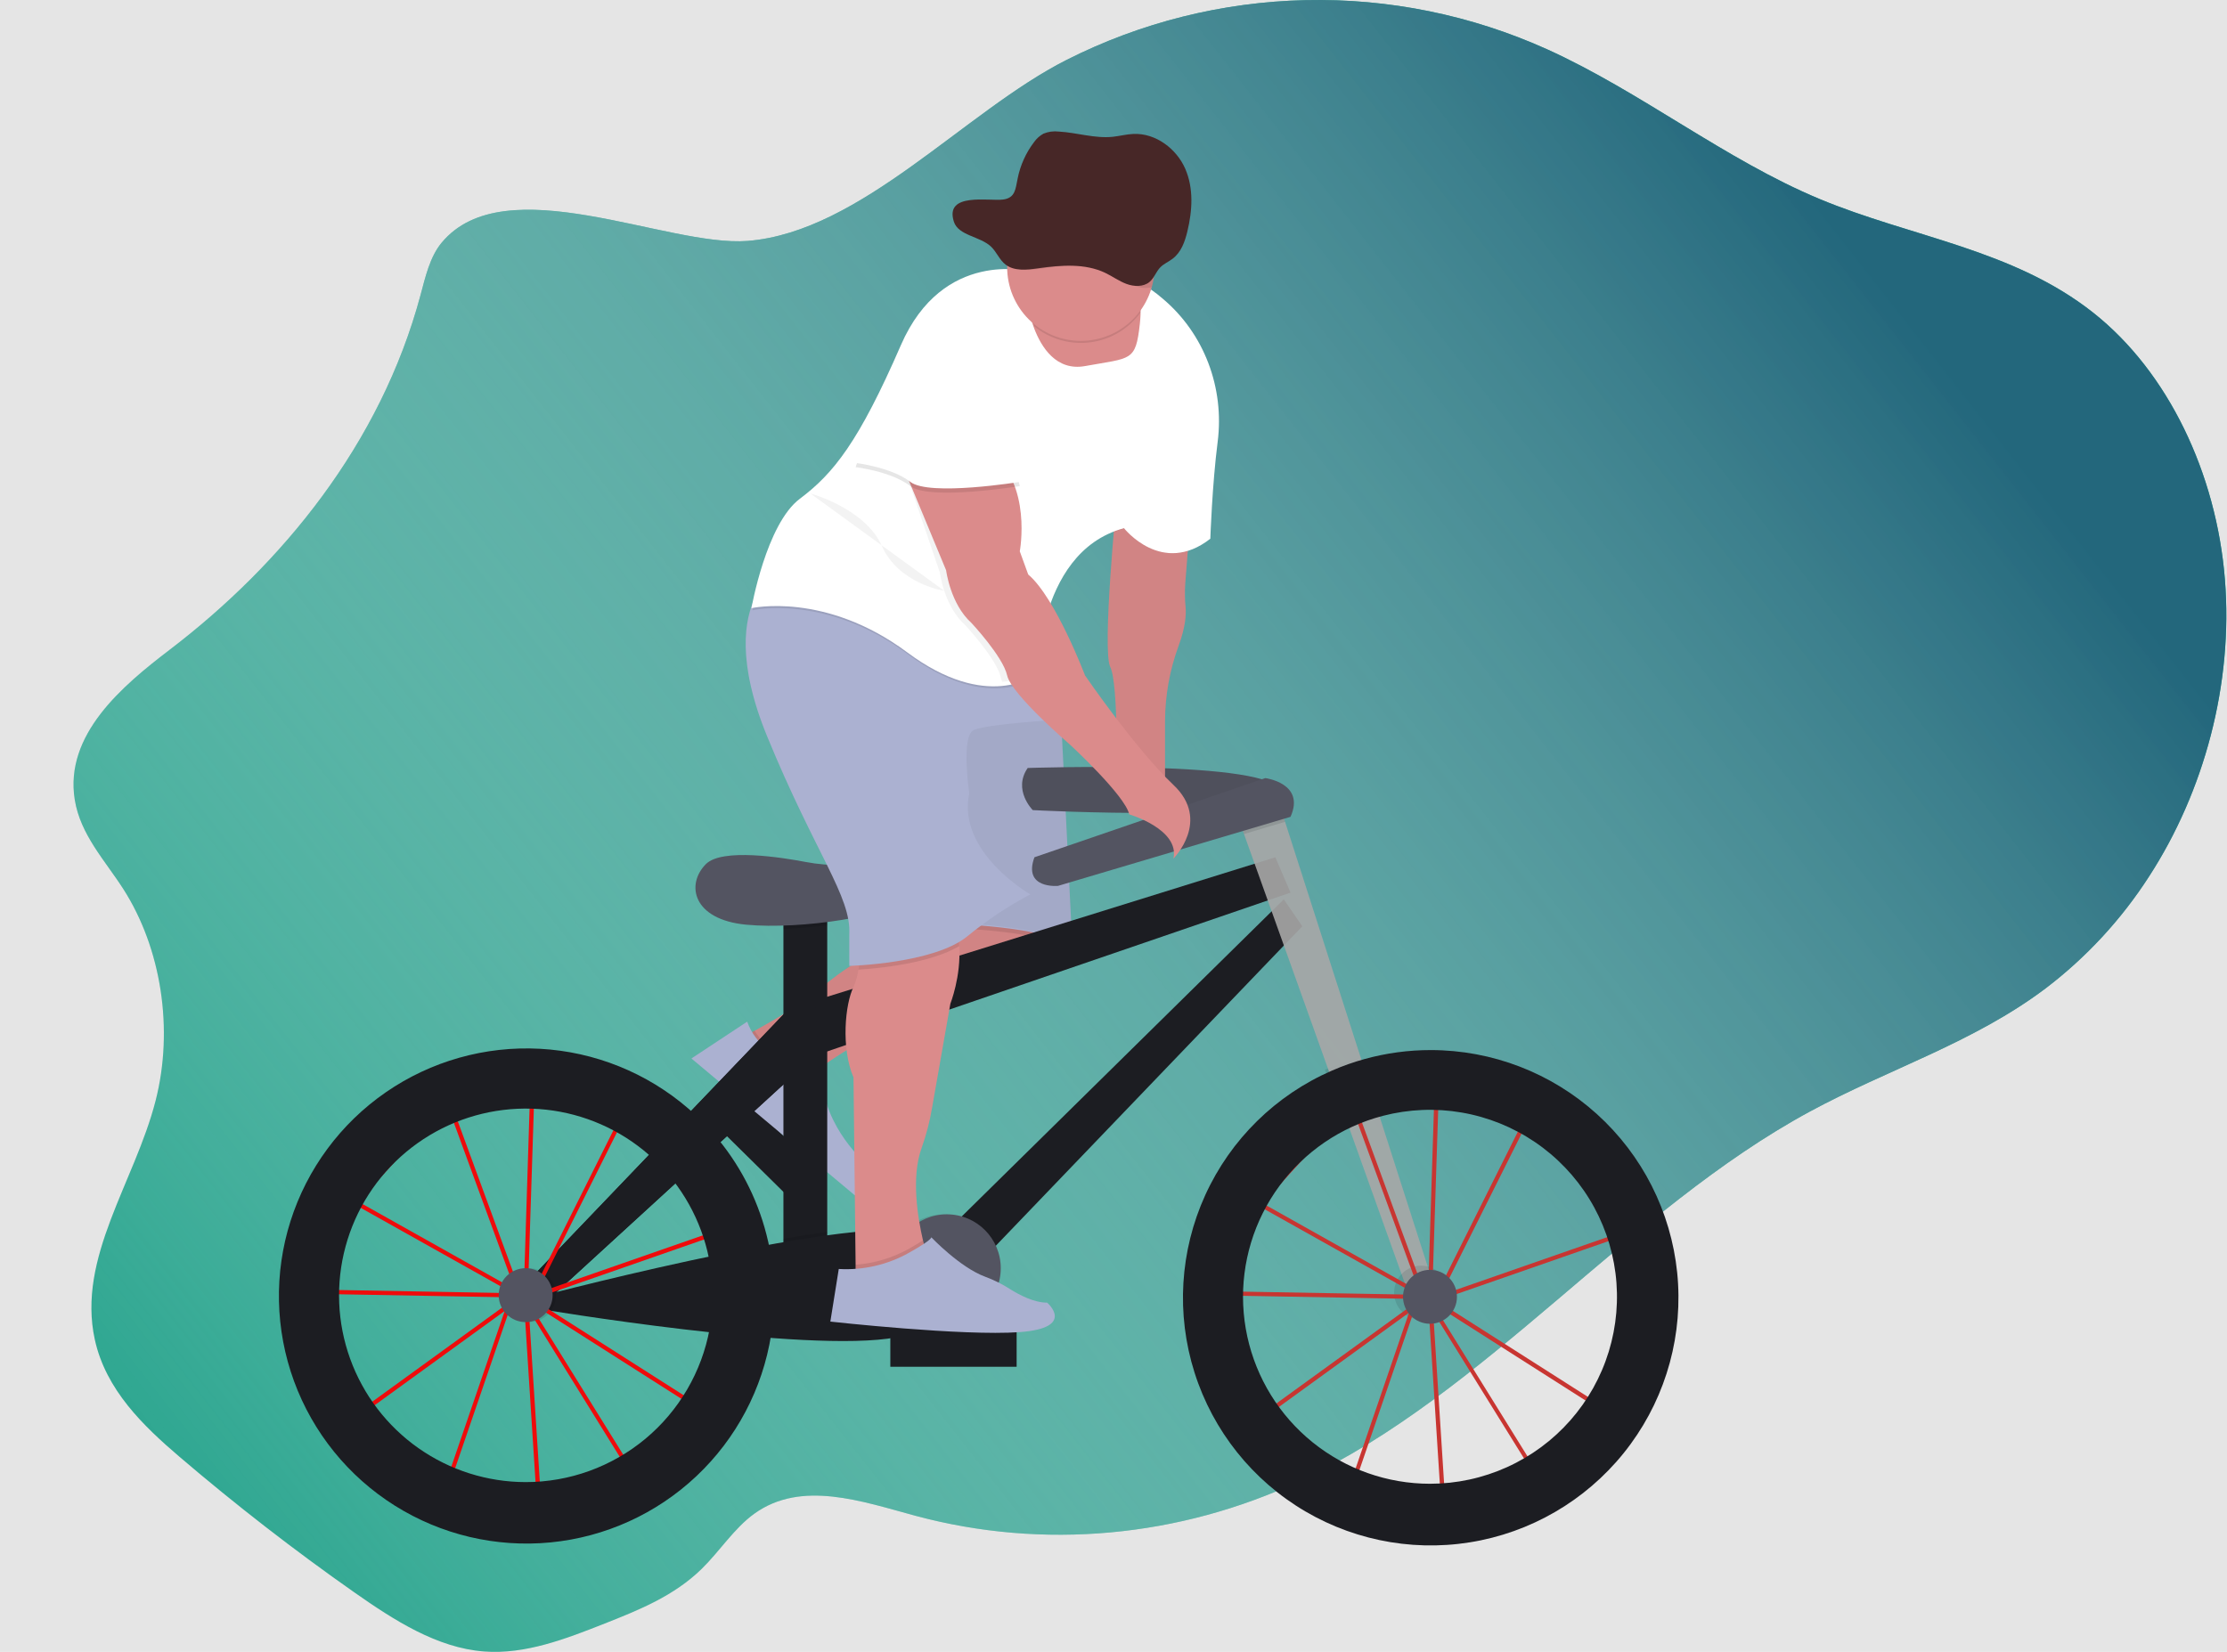 <svg width="1058" height="785" viewBox="0 0 1058 785" fill="none" xmlns="http://www.w3.org/2000/svg">
<rect width="1058" height="785" fill="#E5E5E5"/>
<g id="undraw_Ride_a_bicycle_2yok 1">
<g clip-path="url(#clip0)">
<g id="background">
<g id="Vector">
<path d="M209.73 115.432C204.25 122.082 202.14 131.432 199.78 140.222C180.78 211.062 133.96 268.042 80.64 308.742C58.06 325.982 30.57 349.102 35.51 380.012C38.17 396.612 49.84 408.832 58.51 422.352C76.7 450.662 82.6 489.142 73.93 523.032C64.07 561.592 36.51 597.572 45.04 636.562C50.3 660.562 68.16 677.642 85.33 692.322C112.117 715.209 139.757 736.649 168.25 756.642C187.35 770.042 207.67 783.082 229.93 784.782C249.53 786.282 268.73 778.832 287.34 771.482C303.6 765.052 320.27 758.362 333.4 745.482C341.97 737.072 348.8 726.222 358.32 719.342C380.68 703.182 409.4 713.422 435.04 720.342C495.54 736.582 560.29 730.652 617.86 703.602C706.17 662.102 773.48 574.952 859.86 528.192C897 508.082 937.4 495.602 971.79 469.702C991.165 454.956 1007.82 436.938 1020.99 416.462C1046.99 376.352 1061.05 325.212 1056.99 275.152C1052.93 225.092 1030.18 176.852 994.45 148.592C956.2 118.342 907.89 112.692 864.37 94.532C819.43 75.772 779.45 43.532 734.94 23.402C698.924 7.159 659.728 -0.815 620.228 0.066C580.728 0.947 541.926 10.66 506.67 28.492C458.23 52.992 409.13 110.152 355.18 114.492C316.74 117.492 239.75 79.012 209.73 115.432Z" fill="#2FA791"/>
<path d="M209.73 115.432C204.25 122.082 202.14 131.432 199.78 140.222C180.78 211.062 133.96 268.042 80.64 308.742C58.06 325.982 30.57 349.102 35.51 380.012C38.17 396.612 49.84 408.832 58.51 422.352C76.7 450.662 82.6 489.142 73.93 523.032C64.07 561.592 36.51 597.572 45.04 636.562C50.3 660.562 68.16 677.642 85.33 692.322C112.117 715.209 139.757 736.649 168.25 756.642C187.35 770.042 207.67 783.082 229.93 784.782C249.53 786.282 268.73 778.832 287.34 771.482C303.6 765.052 320.27 758.362 333.4 745.482C341.97 737.072 348.8 726.222 358.32 719.342C380.68 703.182 409.4 713.422 435.04 720.342C495.54 736.582 560.29 730.652 617.86 703.602C706.17 662.102 773.48 574.952 859.86 528.192C897 508.082 937.4 495.602 971.79 469.702C991.165 454.956 1007.82 436.938 1020.99 416.462C1046.99 376.352 1061.05 325.212 1056.99 275.152C1052.93 225.092 1030.18 176.852 994.45 148.592C956.2 118.342 907.89 112.692 864.37 94.532C819.43 75.772 779.45 43.532 734.94 23.402C698.924 7.159 659.728 -0.815 620.228 0.066C580.728 0.947 541.926 10.66 506.67 28.492C458.23 52.992 409.13 110.152 355.18 114.492C316.74 117.492 239.75 79.012 209.73 115.432Z" fill="url(#paint0_linear)"/>
</g>
</g>
<g id="body">
<g id="manonbike">
<path id="Vector_2" d="M387 554.305L344.293 512.161L330.947 525.685L373.654 567.829L387 554.305Z" fill="#1C1D22"/>
<path id="Vector_3" d="M354.48 491.992C354.48 491.992 379.27 478.912 388.85 470.492C394.617 465.446 400.818 460.919 407.38 456.962L438.48 438.032L503.48 433.032L506.48 444.032C506.48 444.032 511.48 460.032 461.48 474.032C411.48 488.032 386.48 510.032 386.48 510.032C386.48 510.032 354.48 520.992 354.48 491.992Z" fill="#DB8B8B"/>
<path id="Vector_4" opacity="0.1" d="M389.13 507.862C387.36 509.212 386.48 509.992 386.48 509.992C386.48 509.992 354.48 520.992 354.48 491.992C354.48 491.992 356.03 491.172 358.48 489.802C360.955 493.833 364.423 497.162 368.551 499.471C372.679 501.78 377.33 502.992 382.06 502.992H385.45L389.13 507.862Z" fill="black"/>
<path id="Vector_5" opacity="0.05" d="M505.54 449.552C502.76 455.442 493.17 465.122 461.48 473.992C420.87 485.362 396.75 501.992 389.13 507.862C387.36 509.212 386.48 509.992 386.48 509.992C386.48 509.992 354.48 520.992 354.48 491.992C354.48 491.992 356.03 491.172 358.48 489.802C365.91 485.732 381.64 476.802 388.82 470.452C394.586 465.405 400.787 460.877 407.35 456.922L438.45 437.992L450.03 437.102L503.45 432.992L506.45 443.992C506.45 443.992 507.15 446.142 505.54 449.552Z" fill="black"/>
<path id="Vector_6" d="M354.98 485.492L328.48 502.992L406.08 567.992C406.08 567.992 417.48 560.992 411.48 552.992C411.48 552.992 391.48 535.992 390.48 511.992L384.48 503.992H381.09C375.358 503.993 369.767 502.213 365.089 498.899C360.412 495.585 356.88 490.9 354.98 485.492Z" fill="#ABB1D1"/>
<path id="Vector_7" opacity="0.1" d="M505.54 449.552C489.54 441.822 450.48 440.992 450.48 440.992L450.06 437.102L503.48 432.992L506.48 443.992C506.48 443.992 507.15 446.142 505.54 449.552Z" fill="black"/>
<path id="Vector_8" d="M450.48 438.992C450.48 438.992 497.48 439.992 509.48 449.992L503.48 328.992H438.48L450.48 438.992Z" fill="#ABB1D1"/>
<path id="Vector_9" opacity="0.05" d="M450.48 438.492C450.48 438.492 497.48 439.492 509.48 449.492L503.48 328.492H438.48L450.48 438.492Z" fill="black"/>
<path id="Vector_10" d="M488.24 364.952C488.24 364.952 605.89 360.952 608.29 376.162C610.69 391.372 490.64 384.962 490.64 384.962C490.64 384.962 481.04 375.352 488.24 364.952Z" fill="#535461"/>
<path id="Vector_11" opacity="0.05" d="M488.24 364.952C488.24 364.952 605.89 360.952 608.29 376.162C610.69 391.372 490.64 384.962 490.64 384.962C490.64 384.962 481.04 375.352 488.24 364.952Z" fill="black"/>
<path id="Vector_12" d="M393 425.782H372.19V606.662H393V425.782Z" fill="#1C1D22"/>
<path id="Vector_13" opacity="0.1" d="M393 425.772V439.702C386.08 440.602 379 441.172 372.19 441.392V425.772H393Z" fill="black"/>
<path id="Vector_14" d="M391.44 410.782C388.52 410.556 385.616 410.166 382.74 409.612C371.46 407.452 343.02 402.922 335.37 410.612C325.77 420.212 328.97 437.022 354.58 439.422C380.19 441.822 424.21 435.422 433.02 425.812C433.02 425.772 417.09 412.752 391.44 410.782Z" fill="#535461"/>
<path id="Vector_15" d="M387.4 475.402L605.9 407.372L613.1 424.182L389 501.012L387.4 475.402Z" fill="#1C1D22"/>
<path id="Vector_16" d="M452.23 582.652L609.9 427.382L618.7 440.182L468.23 597.052L452.23 582.652Z" fill="#1C1D22"/>
<path id="Vector_17" opacity="0.1" d="M653.58 529.852C648.584 531.144 643.712 532.874 639.02 535.022L629.46 508.312C634.477 506.125 639.644 504.297 644.92 502.842L653.58 529.852Z" fill="black"/>
<path id="Vector_18" d="M680.33 608.262L669.13 614.662L590.99 396.332L587.49 386.562L605.9 376.152L610.51 390.532L680.33 608.262Z" fill="#A8A8A8" fill-opacity="0.9"/>
<path id="Vector_19" opacity="0.1" d="M610.51 390.532L590.99 396.332L587.49 386.562L605.9 376.152L610.51 390.532Z" fill="black"/>
<path id="Vector_20" d="M491.44 407.372L601.09 369.752C601.09 369.752 620.3 372.152 613.09 388.162L502.65 420.972C502.65 420.972 485.85 422.572 491.44 407.372Z" fill="#535461"/>
<path id="Vector_21" opacity="0.1" d="M367.79 615.862C367.789 621.996 367.314 628.121 366.37 634.182C356.77 633.492 346.85 632.492 337.13 631.492C339.289 619.601 339.021 607.396 336.34 595.612C345.81 593.612 355.48 591.702 364.92 589.972C366.833 598.469 367.795 607.152 367.79 615.862Z" fill="black"/>
<path id="Vector_22" opacity="0.1" d="M393 585.382V606.652H372.19V588.652C379.39 587.402 386.39 586.292 393 585.382Z" fill="black"/>
<path id="Vector_23" d="M258.54 615.492C258.54 615.492 426.62 571.492 440.22 588.282C453.82 605.072 468.23 627.492 425.85 635.492C383.47 643.492 255.37 621.882 255.37 621.882L258.54 615.492Z" fill="#1C1D22"/>
<path id="Vector_24" opacity="0.1" d="M341.21 541.372L319.85 560.922C316.067 556.066 311.791 551.616 307.09 547.642L327.03 526.812C332.164 531.251 336.908 536.123 341.21 541.372Z" fill="black"/>
<g id="Vector_25">
<path d="M252.94 606.662L378.59 475.402L382.6 505.812L259.34 618.662L252.94 606.662Z" fill="#1C1D22"/>
<path d="M252.94 606.662L378.59 475.402L382.6 505.812L259.34 618.662L252.94 606.662Z" fill="#1C1D22"/>
</g>
<path id="Vector_26" opacity="0.1" d="M251.34 628.272C258.415 628.272 264.15 622.537 264.15 615.462C264.15 608.387 258.415 602.652 251.34 602.652C244.265 602.652 238.53 608.387 238.53 615.462C238.53 622.537 244.265 628.272 251.34 628.272Z" fill="black"/>
<path id="Vector_27" opacity="0.1" d="M675.13 627.072C682.205 627.072 687.94 621.337 687.94 614.262C687.94 607.187 682.205 601.452 675.13 601.452C668.055 601.452 662.32 607.187 662.32 614.262C662.32 621.337 668.055 627.072 675.13 627.072Z" fill="black"/>
<path id="Vector_28" opacity="0.1" d="M448.22 628.272C462.364 628.272 473.83 616.806 473.83 602.662C473.83 588.518 462.364 577.052 448.22 577.052C434.076 577.052 422.61 588.518 422.61 602.662C422.61 616.806 434.076 628.272 448.22 628.272Z" fill="black"/>
<path id="Vector_29" d="M449.83 628.272C463.974 628.272 475.44 616.806 475.44 602.662C475.44 588.518 463.974 577.052 449.83 577.052C435.686 577.052 424.22 588.518 424.22 602.662C424.22 616.806 435.686 628.272 449.83 628.272Z" fill="#535461"/>
<path id="Vector_30" d="M442.992 600.738L442.984 600.744C439.977 602.993 439.362 607.255 441.611 610.262L461.937 637.443C464.186 640.45 468.448 641.065 471.455 638.816L471.463 638.81C474.471 636.561 475.085 632.299 472.836 629.292L452.51 602.111C450.261 599.104 446 598.489 442.992 600.738Z" fill="#6C63FF"/>
<path id="Vector_31" d="M565.48 246.992L563.1 277.102C562.826 280.916 562.876 284.747 563.25 288.552C563.56 291.922 563.25 297.822 559.95 306.822C555.713 318.319 553.523 330.469 553.48 342.722V376.992L530.48 372.992C530.48 372.992 531.48 324.992 527.48 316.992C523.48 308.992 530.48 237.992 530.48 237.992L565.48 246.992Z" fill="#DB8B8B"/>
<path id="Vector_32" opacity="0.05" d="M564.3 261.912L563.1 277.102C562.83 280.913 562.883 284.74 563.26 288.542C563.57 291.912 563.26 297.812 559.96 306.822C555.723 318.319 553.533 330.469 553.49 342.722V376.992L530.49 372.992C530.49 372.992 531.49 324.992 527.49 316.992C524.66 311.322 527.34 274.052 529.15 252.782C529.9 244.032 530.49 237.992 530.49 237.992L565.49 246.992L564.3 261.912Z" fill="black"/>
<path id="Vector_33" d="M451.5 476.992L442.85 526.192C441.759 532.761 440.086 539.22 437.85 545.492C432.78 559.352 436.02 578.782 438.48 589.382C439.57 594.062 440.48 597.022 440.48 597.022L414.48 611.022L406.48 605.022V601.022L405.48 512.022C399.48 498.022 401.48 477.022 405.48 469.022C406.617 466.394 407.417 463.632 407.86 460.802C409.86 450.082 410.48 435.022 410.48 435.022C410.48 435.022 426.48 408.022 445.48 426.022C452.48 432.652 455.14 441.322 455.7 449.622C456.68 463.832 451.5 476.992 451.5 476.992Z" fill="#DB8B8B"/>
<path id="Vector_34" opacity="0.1" d="M455.7 449.592C441.83 457.832 417.7 460.162 407.86 460.772C409.86 450.052 410.48 434.992 410.48 434.992C410.48 434.992 426.48 407.992 445.48 425.992C452.48 432.622 455.14 441.292 455.7 449.592Z" fill="black"/>
<path id="Vector_35" d="M489.48 424.992C478.846 430.655 468.797 437.354 459.48 444.992C443.48 457.992 403.48 458.992 403.48 458.992V443.992C404.48 425.992 387.48 405.992 364.48 349.992C349.79 314.232 353.86 293.992 358.72 283.992C361.48 278.342 364.48 275.992 364.48 275.992L489.48 299.992L493.95 313.392L503.48 341.992C503.48 341.992 468.48 343.992 462.48 346.992C456.48 349.992 460.48 376.992 460.48 376.992C454.48 404.992 489.48 424.992 489.48 424.992Z" fill="#ABB1D1"/>
<path id="Vector_36" opacity="0.1" d="M565.48 246.992L564.3 261.912C546.9 266.912 534.48 250.992 534.48 250.992C532.665 251.479 530.882 252.077 529.14 252.782C529.89 244.032 530.48 237.992 530.48 237.992L565.48 246.992Z" fill="black"/>
<path id="Vector_37" opacity="0.1" d="M493.95 313.392C493.48 318.062 493.48 320.992 493.48 320.992C493.48 320.992 470.48 339.992 431.48 310.992C392.48 281.992 357.48 289.992 357.48 289.992C357.48 289.992 357.89 287.672 358.72 283.992C361.48 278.342 364.48 275.992 364.48 275.992L489.48 299.992L493.95 313.392Z" fill="black"/>
<path id="Vector_38" d="M578.48 210.002C575.87 230.352 575 256.002 575 256.002C552 274.002 534 251.002 534 251.002C512.28 256.832 502.07 275.842 497.26 292.432C494.684 301.406 493.252 310.669 493 320.002C493 320.002 486.92 325.002 475.72 326.002C465.13 326.892 449.95 324.132 431 310.002C392 281.002 357 289.002 357 289.002C357 289.002 364 249.002 380 237.002C396 225.002 408 210.002 428 164.002C448 118.002 489 129.002 489 129.002C489 129.002 491 120.002 528 129.002C537.012 131.364 545.354 135.783 552.37 141.912C572.16 158.552 581.76 184.362 578.48 210.002Z" fill="white"/>
<path id="Vector_39" d="M541.85 149.492C541.8 150.822 541.69 152.302 541.51 153.952C539.51 171.952 537.51 169.952 515.51 173.952C501.83 176.442 494.72 165.012 491.3 156.012C490.062 152.752 489.128 149.384 488.51 145.952L536.51 137.952C536.51 137.952 542.26 136.342 541.85 149.492Z" fill="#DB8B8B"/>
<path id="Vector_40" opacity="0.05" d="M497.74 290.422C495.164 299.396 493.732 308.659 493.48 317.992C493.48 317.992 487.4 322.992 476.2 323.992C475.884 323.355 475.643 322.684 475.48 321.992C473.48 312.992 458.48 296.992 458.48 296.992C448.48 287.992 446.48 271.992 446.48 271.992L429.98 223.492L424.48 218.992C424.48 218.992 447.48 200.992 467.48 215.992C487.48 230.992 481.48 262.992 481.48 262.992L485.48 273.992C489.63 277.492 493.85 283.662 497.74 290.422Z" fill="black"/>
<path id="Vector_41" d="M427.48 217.992L449.48 270.992C449.48 270.992 451.48 286.992 461.48 295.992C461.48 295.992 476.48 311.992 478.48 320.992C480.48 329.992 508.48 353.992 508.48 353.992C508.48 353.992 534.48 377.992 536.48 386.992C536.48 386.992 560.48 393.992 557.48 407.992C557.48 407.992 575.48 389.992 557.48 372.992C539.48 355.992 515.48 320.992 515.48 320.992C515.48 320.992 501.48 283.992 488.48 272.992L484.48 261.992C484.48 261.992 490.48 229.992 470.48 214.992C450.48 199.992 427.48 217.992 427.48 217.992Z" fill="#DB8B8B"/>
<path id="Vector_42" opacity="0.1" d="M440.48 596.992L414.48 610.992L406.48 604.992V600.992C415.464 600.354 424.193 597.72 432.03 593.282C434.43 591.922 436.69 590.582 438.5 589.402C439.55 594.032 440.48 596.992 440.48 596.992Z" fill="black"/>
<path id="Vector_43" opacity="0.1" d="M470.48 175.992L484.48 230.992C484.48 230.992 441.48 237.992 432.48 230.992C423.48 223.992 406.48 221.992 406.48 221.992C406.48 221.992 424.48 169.992 434.48 163.992C444.48 157.992 470.48 175.992 470.48 175.992Z" fill="black"/>
<path id="Vector_44" d="M470.48 173.992L484.48 228.992C484.48 228.992 441.48 235.992 432.48 228.992C423.48 221.992 406.48 219.992 406.48 219.992C406.48 219.992 424.48 167.992 434.48 161.992C444.48 155.992 470.48 173.992 470.48 173.992Z" fill="white"/>
<path id="Vector_45" opacity="0.1" d="M541.85 148.492C539.049 152.358 535.487 155.611 531.383 158.049C527.278 160.488 522.718 162.06 517.983 162.671C513.248 163.282 508.439 162.917 503.85 161.6C499.261 160.283 494.99 158.041 491.3 155.012C490.062 151.752 489.128 148.384 488.51 144.952L536.51 136.952C536.51 136.952 542.26 135.342 541.85 148.492Z" fill="black"/>
<path id="Vector_46" d="M548.48 126.992C548.48 136.275 544.793 145.177 538.229 151.741C531.665 158.305 522.763 161.992 513.48 161.992C504.197 161.992 495.295 158.305 488.731 151.741C482.168 145.177 478.48 136.275 478.48 126.992C478.48 126.412 478.48 125.832 478.48 125.252C478.711 115.97 482.62 107.159 489.346 100.758C496.073 94.358 505.067 90.891 514.35 91.122C523.633 91.353 532.443 95.262 538.844 101.989C545.245 108.716 548.711 117.71 548.48 126.992Z" fill="#DB8B8B"/>
<path id="Vector_47" opacity="0.1" d="M548.48 126.992C548.483 130.218 548.039 133.428 547.16 136.532C544.455 137.122 541.633 136.863 539.08 135.792C535.34 134.322 532.13 131.792 528.54 129.972C518.43 124.852 506.4 125.862 495.2 127.552C489.64 128.392 483.33 129.172 478.96 125.632C478.81 125.514 478.666 125.387 478.53 125.252C478.761 115.97 482.67 107.159 489.396 100.758C496.123 94.358 505.117 90.891 514.4 91.122C523.683 91.353 532.493 95.262 538.894 101.989C545.295 108.716 548.761 117.71 548.53 126.992H548.48Z" fill="black"/>
<path id="Vector_48" opacity="0.05" d="M384.98 234.492C384.98 234.492 410.98 241.492 418.98 259.492C426.98 277.492 448.62 280.782 448.62 280.782" fill="black"/>
<path id="Vector_49" d="M482.98 630.492H422.98V649.492H482.98V630.492Z" fill="#1C1D22"/>
<path id="Vector_50" d="M431.99 595.232C437.36 592.232 442.07 589.232 442.48 587.992C442.48 587.992 456.03 602.292 468.1 606.732C472.159 608.231 476.044 610.163 479.69 612.492C484.47 615.492 491.29 619.022 497.48 619.022C497.48 619.022 511.48 631.022 484.48 633.022C457.48 635.022 394.48 628.022 394.48 628.022L398.48 603.022C410.167 603.708 421.804 601.002 431.99 595.232Z" fill="#ABB1D1"/>
<path id="Vector_51" d="M453.16 105.34C455.29 112.02 465.52 112.23 470.77 117.15C473.5 119.71 474.77 123.49 477.77 125.77C481.94 128.95 487.96 128.25 493.27 127.49C503.96 125.97 515.44 125.06 525.08 129.67C528.5 131.3 531.57 133.58 535.14 134.91C538.71 136.24 543.14 136.4 546.04 134.04C548.36 132.15 549.21 129.04 551.31 126.96C552.94 125.32 555.21 124.4 557.07 122.96C561.15 119.88 562.91 114.86 564.07 110.06C566.47 100.18 567.16 89.53 563.07 80.16C558.98 70.79 549.14 63.16 538.4 63.65C535.11 63.8 531.9 64.65 528.62 65.01C520.07 65.88 511.62 63.01 503.04 62.52C500.551 62.217 498.027 62.562 495.71 63.52C493.963 64.491 492.457 65.841 491.3 67.47C487.372 72.615 484.682 78.597 483.44 84.95C482.44 89.74 482.39 94.08 476.52 94.82C469.85 95.7 448.65 91.21 453.16 105.34Z" fill="#472727"/>
</g>
<g id="rightwheel">
<path id="Vector_52" d="M684.847 717.78L678.587 619.88L678.457 619.67L672.137 621.87L643.047 706.68L596.797 673.88L670.487 620.47L670.557 620.26L670.977 620.11L675.727 616.66L598.487 573.35L579.557 594.15L582.557 613.65L671.357 615.23V617.23L580.877 615.61L577.477 593.5L603.367 565.05L642.087 519.88L642.777 521.75L650.977 512.75L681.517 518.22V517.01L683.517 517.07V518.58L728.877 526.7L686.547 611.35L680.377 615.82V616.32V616.88L778.187 582.8L766.577 674.01L683.577 621.14L680.657 619.5L729.597 698.39L684.847 717.78ZM680.847 623.44L686.697 714.82L726.747 697.44L680.847 623.44ZM600.277 673.88L642.067 703.51L669.407 623.77L600.277 673.88ZM682.597 618.22L684.687 619.39L765.037 670.59L775.837 585.72L682.597 618.22ZM675.497 611.02L678.007 615.07L678.447 614.75L681.447 520.22L651.707 514.88L643.547 523.88L675.497 611.02ZM600.107 571.97L674.947 613.97L673.647 611.84L642.067 525.57L604.867 566.45L600.107 571.97ZM683.477 520.58L680.477 613.27L684.997 609.99L725.907 528.17L683.477 520.58Z" fill="#C83531"/>
<path id="Vector_53" d="M679.757 499C669.144 498.988 658.578 500.415 648.347 503.24C643.071 504.695 637.904 506.523 632.887 508.71C606.157 520.297 584.674 541.387 572.594 567.898C560.514 594.41 558.697 624.459 567.492 652.233C576.287 680.008 595.071 703.533 620.209 718.259C645.348 732.984 675.054 737.863 703.582 731.952C732.109 726.04 757.431 709.759 774.648 686.257C791.865 662.755 799.754 633.702 796.789 604.72C793.823 575.738 780.215 548.885 758.595 529.356C736.975 509.828 708.881 499.012 679.747 499H679.757ZM679.357 705.09C659.076 705.082 639.408 698.137 623.62 685.407C607.831 672.678 596.872 654.931 592.562 635.113C588.252 615.295 590.851 594.599 599.928 576.463C609.004 558.326 624.011 543.84 642.457 535.41C647.149 533.262 652.021 531.532 657.017 530.24C669.229 527.07 681.977 526.537 694.411 528.678C706.845 530.818 718.681 535.581 729.13 542.652C739.58 549.722 748.404 558.937 755.015 569.683C761.627 580.429 765.873 592.46 767.473 604.975C769.073 617.49 767.989 630.202 764.293 642.265C760.598 654.329 754.375 665.467 746.04 674.939C737.704 684.41 727.447 691.998 715.951 697.196C704.455 702.395 691.984 705.086 679.367 705.09H679.357Z" fill="#1C1D22"/>
<path id="Vector_54" d="M679.357 629.06C686.432 629.06 692.167 623.325 692.167 616.25C692.167 609.175 686.432 603.44 679.357 603.44C672.282 603.44 666.547 609.175 666.547 616.25C666.547 623.325 672.282 629.06 679.357 629.06Z" fill="#535461"/>
</g>
<g id="leftwheel">
<path id="Vector_55" d="M255.23 716.99L248.96 619.05L248.83 618.84L242.51 621.04L213.43 705.89L167.18 673.1L240.85 619.69L240.92 619.48L241.34 619.33L246.09 615.88L168.85 572.57L149.93 593.37L152.93 612.87L241.75 614.49V616.49L151.27 614.87L147.85 592.73L173.75 564.27L212.5 519.07L213.19 520.94L221.39 511.94L251.85 517.4V516.19L253.85 516.25V517.76L299.21 525.88L256.92 610.49L250.75 614.96V615.46V616.02L348.55 581.94L336.94 673.15L253.94 620.28L251.02 618.64L299.96 697.52L255.23 716.99ZM251.23 622.65L257.08 714.03L297.13 696.65L251.23 622.65ZM170.65 673.08L212.44 702.71L239.78 622.97L170.65 673.08ZM252.97 617.42L255.06 618.59L335.41 669.79L346.21 584.92L252.97 617.42ZM245.87 610.22L248.38 614.27L248.82 613.95L251.82 519.42L222.08 514.1L213.92 523.1L245.87 610.22ZM170.45 571.16L245.29 613.16L243.99 611.03L212.41 524.76L175.22 565.63L170.45 571.16ZM253.85 519.77L250.85 612.49L255.37 609.21L296.28 527.39L253.85 519.77Z" fill="#EF0B0B"/>
<path id="Vector_56" d="M364.92 589.95C360.909 572.131 352.79 555.495 341.21 541.37C336.911 536.121 332.171 531.25 327.04 526.81C307.314 509.779 282.491 499.779 256.467 498.381C230.443 496.983 204.692 504.265 183.254 519.085C161.816 533.904 145.906 555.422 138.02 580.262C130.134 605.102 130.719 631.857 139.683 656.328C148.647 680.799 165.482 701.601 187.547 715.47C209.612 729.339 235.657 735.488 261.595 732.954C287.533 730.42 311.895 719.345 330.858 701.468C349.822 683.591 362.312 659.923 366.37 634.18C367.314 628.119 367.789 621.994 367.79 615.86C367.797 607.144 366.834 598.454 364.92 589.95ZM249.73 704.3C231.498 704.281 213.714 698.647 198.797 688.164C183.879 677.682 172.552 662.859 166.356 645.712C160.16 628.565 159.395 609.926 164.165 592.329C168.935 574.732 179.009 559.031 193.018 547.361C207.026 535.692 224.288 528.619 242.457 527.106C260.627 525.593 278.821 529.712 294.567 538.904C310.312 548.096 322.845 561.914 330.46 578.48C338.076 595.045 340.405 613.554 337.13 631.49C333.38 651.933 322.58 670.414 306.611 683.718C290.642 697.021 270.514 704.304 249.73 704.3Z" fill="#1C1D22"/>
<path id="Vector_57" d="M249.73 628.27C256.805 628.27 262.54 622.535 262.54 615.46C262.54 608.385 256.805 602.65 249.73 602.65C242.655 602.65 236.92 608.385 236.92 615.46C236.92 622.535 242.655 628.27 249.73 628.27Z" fill="#535461"/>
</g>
</g>
</g>
</g>
<defs>
<linearGradient id="paint0_linear" x1="857" y1="88.002" x2="80.5" y2="697.502" gradientUnits="userSpaceOnUse">
<stop stop-color="#23677C"/>
<stop offset="1" stop-color="white" stop-opacity="0"/>
</linearGradient>
<clipPath id="clip0">
<rect width="1057.7" height="784.98" fill="white"/>
</clipPath>
</defs>
</svg>
